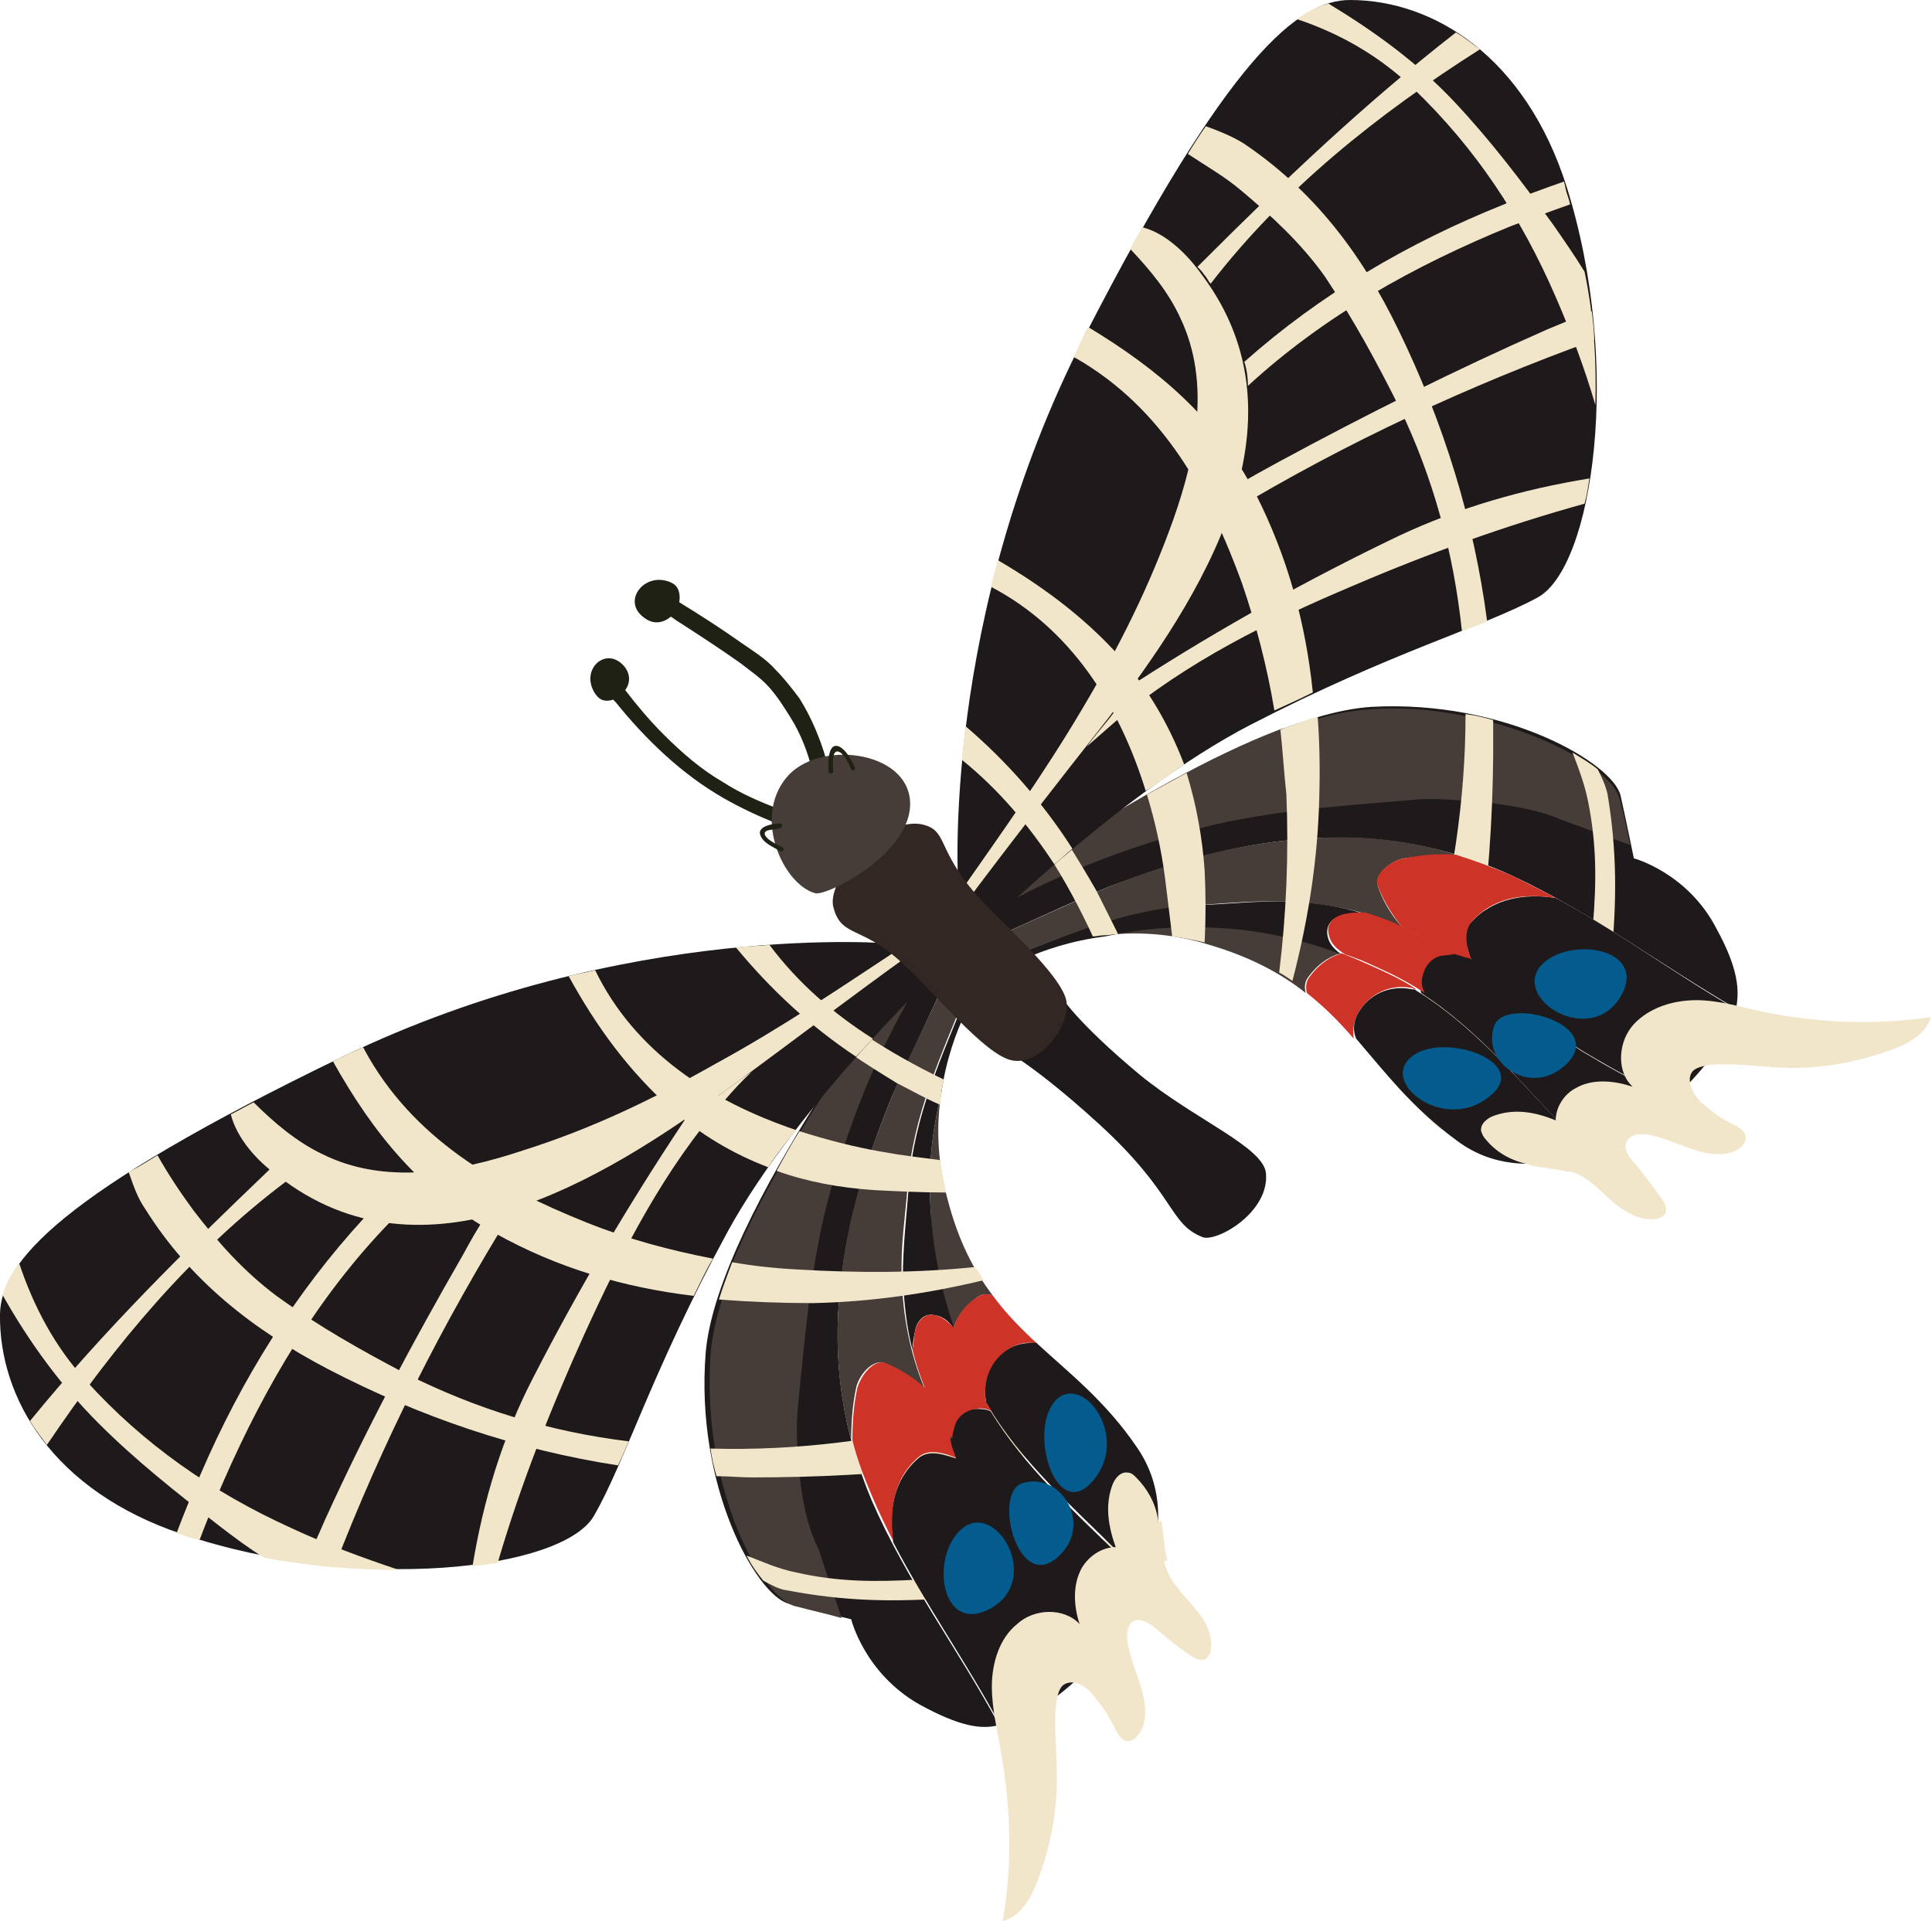 <?xml version="1.0" encoding="utf-8"?>
<!-- Generator: Adobe Illustrator 24.0.3, SVG Export Plug-In . SVG Version: 6.00 Build 0)  -->
<svg version="1.1" id="レイヤー_1" xmlns="http://www.w3.org/2000/svg" xmlns:xlink="http://www.w3.org/1999/xlink" x="0px"
	 y="0px" viewBox="0 0 160.7 159.8" style="enable-background:new 0 0 160.7 159.8;" xml:space="preserve">
<style type="text/css">
	.st0{fill:#1E191A;}
	.st1{fill:#463C38;}
	.st2{fill:#F2E6CA;}
	.st3{fill:#CE3327;}
	.st4{fill:#045B8D;}
	.st5{fill:#332723;}
	.st6{fill:#202115;}
</style>
<g>
	<g>
		<g>
			<g>
				<path class="st0" d="M69.9,107c0.6-5.6,2.2-10.7,4.3-15.8c1.6-3.6,3.3-7.1,4.9-10.6l-2.7-1.1c0,0-16.7,21.5-17.7,33
					c-0.9,11.1,4.2,20.2,6.9,20.9c2.7,0.7,5.2,1.3,5.2,1.3s1.1,4.5,5.7,7.1c3.3,1.8,5.1,2.1,6.6,1.7c-3.4-6.3-7.7-12-10.6-18.7
					C70.1,119.1,69.2,113.2,69.9,107z"/>
			</g>
			<g>
				<path class="st1" d="M79.1,80.6c-1.6,3.6-3.4,7-4.9,10.6c-2.1,5.1-3.8,10.2-4.3,15.8c-0.5,4.4-0.2,8.7,0.9,12.8
					c0-1.4,0.1-2.9,0.4-4.3c0.2-1.1,1.4-2.5,2.4-2.1c1.2,0.5,2.3,1.2,3.3,2.1c-1.2-2.9-1.8-6-1.9-9.2c-0.1-2.7,0.3-5.1,0.5-7.7
					c0.4-5.8,2.8-10.8,4.9-16.1c0.2-0.4,0.3-0.8,0.3-1.2L79.1,80.6z"/>
			</g>
			<g>
				<path class="st1" d="M78.3,90.9c-0.8,3.3-1.1,6.3-0.9,9.6c0.1,3.5,0.8,6.8,1.9,10c0.3-1,1-1.9,2-2.6c0.4-0.3,0.9-0.3,1.3-0.1
					c-1.6-2.1-2.9-4.6-3.8-8.1C77.9,96.4,77.9,93.4,78.3,90.9C78.3,90.8,78.3,90.9,78.3,90.9z"/>
			</g>
			<g>
				<path class="st0" d="M80.8,81.3c-0.1,0.4-0.2,0.8-0.3,1.2c-2.1,5.3-4.5,10.3-4.9,16.1c-0.2,2.6-0.5,5-0.5,7.7
					c0.1,2.1,0.3,4.1,0.8,6c0-0.5,0.1-1,0.2-1.5c0.1-0.8,0.7-1.6,1.6-1.4c0.8,0.1,1.3,0.6,1.7,1.2c-1.1-3.2-1.8-6.6-2-10.1
					c-0.2-3.3,0.1-6.3,0.9-9.6c0,0,0,0,0,0c0.8-5.6,3.4-9.1,3.4-9.1L80.8,81.3z"/>
			</g>
			<g>
				<path class="st1" d="M66.4,121.9c-0.1-1.8-0.2-3.4,0-5.2c0.6-5.8,1-11.2,2.5-17c2-7.3,4.7-13.7,8.6-19.7l-1-0.4
					c0,0-10.9,14-15.6,25.5c0,0,0,0,0,0c0,0,0,0,0,0c0,0.1-0.1,0.2-0.1,0.3c0,0,0,0,0,0.1c0,0.1-0.1,0.2-0.1,0.3c0,0,0,0,0,0
					c-0.1,0.3-0.2,0.5-0.3,0.8c0,0,0,0,0,0.1c0,0.1-0.1,0.2-0.1,0.3c0,0,0,0.1,0,0.1c0,0.1-0.1,0.2-0.1,0.3c0,0,0,0.1,0,0.1
					c0,0.1-0.1,0.2-0.1,0.3c0,0,0,0.1,0,0.1c0,0.1-0.1,0.2-0.1,0.4c0,0,0,0,0,0c-0.5,1.6-0.8,3.1-0.9,4.4c-0.2,3,0,5.9,0.5,8.5
					c0,0,0,0,0,0c0.7,3.7,1.9,6.8,3.2,9c0,0,0,0,0,0c0.1,0.1,0.1,0.2,0.2,0.3c0,0,0,0,0,0c0.1,0.1,0.1,0.2,0.2,0.3c0,0,0,0,0,0
					c1,1.6,2.1,2.6,2.9,2.8c1.5,0.4,2.9,0.7,3.9,1c-0.6-1.9-1.3-3.8-1.9-5.7C66.9,126.5,66.7,124.2,66.4,121.9z"/>
			</g>
			<g>
				<g>
					<path class="st2" d="M93.7,119.2c-1.1-1.4-2.3-2.7-3.5-3.8c-2.6,0.7-5.2,1.4-7.8,2.1c0,0,0,0.1,0.1,0.1c0,0,0-0.1-0.1-0.1
						c-0.7,0.2-1.3,0.3-2,0.5c-7.2,1.8-14.1,2.7-21.3,2.5c0.1,0.8,0.3,1.6,0.5,2.3c1,0,2,0.1,3,0.1
						C73.4,122.9,83.4,121.8,93.7,119.2z M78.9,119.3c0.1,0.1,0.1,0.2,0.2,0.3c0,0,0,0,0,0C79.1,119.5,79,119.4,78.9,119.3z"/>
				</g>
				<g>
					<path class="st2" d="M76.4,131.4c-3.6,0.2-6.7,0.2-10.2-0.6c-1.5-0.3-2.8-0.9-4.1-1.4c0.4,0.8,0.9,1.5,1.4,2.1
						c0.6,0.3,1.2,0.7,2,0.8c4.7,0.9,8.9,1,13.9,0.6c6.2-0.4,11.9-1.3,17.7-3.1c-0.3-1.1-0.3-2.2-0.5-3.3
						C90,128.9,83.6,130.9,76.4,131.4z"/>
				</g>
				<g>
					<path class="st2" d="M66.5,94.1c-0.7,1.1-1.3,2.2-1.9,3.3c2.5,0.9,5.2,1.4,8.1,1.6c2,0.1,4,0.2,6,0.2c-0.2-0.9-0.4-1.8-0.5-2.7
						c-1.6-0.2-3.3-0.4-4.9-0.7C71,95.4,68.7,94.8,66.5,94.1z"/>
				</g>
				<g>
					<path class="st2" d="M70.7,87.6c1.3,0.9,2.6,1.7,3.9,2.5c1.2,0.6,2.4,1.3,3.6,1.8c0-0.4,0.1-0.7,0.1-1.1c0.1-0.4,0.1-0.7,0.2-1
						c-2.3-1.1-4.6-2.4-6.7-3.8C71.4,86.5,71,87,70.7,87.6z"/>
				</g>
				<g>
					<path class="st2" d="M60.9,105c-0.4,1.1-0.8,2.1-1.1,3.1c2.6,0.2,5.1,0.3,7.8,0.3c4.9-0.1,9.6-0.8,14.2-1.9
						c-0.2-0.4-0.4-0.7-0.7-1.1c-4.9,0.5-9.8,0.5-14.8,0.2C64.4,105.5,62.6,105.3,60.9,105z"/>
				</g>
			</g>
			<g>
				<path class="st0" d="M74.3,78.5c0,0-22.2-2-45.8,9.4S0.1,105,0,109.3c-0.1,7,4.4,14.7,15.1,18.3c14.8,5,31.7,3,34.3-1.5
					c2.6-4.5,4.8-12,11.1-23.6C66.4,91.7,78.8,80,78.8,80L74.3,78.5z"/>
			</g>
			<g>
				<path class="st0" d="M76.4,121.3c-2.1,1.8-2.5,4.4-2.1,7c2.7,5.2,6.1,10,8.9,15.2c0,0,0,0,0,0c0.6-0.1,1.1-0.4,1.7-0.6
					c1.9-0.8,4-2.4,5.9-4.4c-1.1-2.6-2.3-5.2-3.8-7.7c-1.9-3.3-4.2-6-6.3-9c-0.6-0.3-1.2-0.5-1.9-0.7
					C77.8,120.8,77,120.8,76.4,121.3z"/>
			</g>
			<g>
				<path class="st3" d="M77,115.5c-1-0.9-2.1-1.6-3.3-2.1c-1-0.4-2.1,1-2.4,2.1c-0.3,1.4-0.4,2.9-0.4,4.3c0.4,1.6,1,3.2,1.7,4.8
					c0.5,1.2,1.1,2.4,1.7,3.6c-0.3-2.6,0-5.2,2.1-7c0.6-0.5,1.4-0.5,2.4-0.2c0.6,0.2,1.3,0.5,1.9,0.7c-0.7-1-1.4-2-2-3
					C78,117.7,77.4,116.6,77,115.5z"/>
			</g>
			<g>
				<path class="st3" d="M84.3,112c0.6-0.3,1.4-0.4,2-0.2c-1.3-1.2-2.6-2.5-3.7-4c-0.4-0.2-0.9-0.2-1.3,0.1c-1.1,0.7-1.7,1.6-2,2.6
					c0.5,1.3,1,2.7,1.6,4c0.4,0.8,0.8,1.6,1.2,2.4c0-0.1,0-0.2-0.1-0.3C81.7,114.7,82.6,112.9,84.3,112z"/>
			</g>
			<g>
				<path class="st0" d="M84.3,112c-1.7,0.8-2.6,2.6-2.3,4.5c0,0.1,0,0.2,0.1,0.3c2.8,4.8,7.1,8.5,11,12.4c0.8,0.7,1.4,1.5,2.1,2.3
					c0-0.1,0.1-0.2,0.1-0.3c1.4-3.6,1.6-7.5-0.8-10.9c-2.6-3.8-5.6-6.1-8.3-8.6C85.7,111.7,85,111.7,84.3,112z"/>
			</g>
			<g>
				<path class="st0" d="M81.1,117.2c-1.3,0-1.8,1-2,1.9c-0.2,1,0.4,1.9,0.4,2.2c2.5,3.9,5,5.5,7.4,9.5c1.5,2.5,2.7,5.1,3.8,7.7
					c1.8-1.9,3.5-4.3,4.5-6.8c-0.6-0.8-1.3-1.6-2.1-2.3c-3.9-3.8-7.9-7.4-10.7-12C82,117.2,81.6,117.2,81.1,117.2z"/>
			</g>
			<g>
				<path class="st3" d="M77.7,109.4c-0.9-0.2-1.5,0.7-1.6,1.4c-0.1,0.5-0.1,1-0.2,1.5c0.2,0.8,0.4,1.5,0.7,2.3
					c0.5,1.4,1.2,2.9,2,4.2c0.2,0.3,0.4,0.6,0.6,0.9c0-0.3,0.1-0.7,0.2-1c0.2-0.9,1-1.4,1.8-1.5c0.5-0.1,0.9,0,1.3,0.2
					c-0.6-0.9-1.1-1.9-1.5-2.9c-0.6-1.3-1.1-2.6-1.5-3.9C78.9,110,78.4,109.5,77.7,109.4z"/>
			</g>
			<g>
				<path class="st2" d="M94.5,122.9c-0.2-0.2-0.4-0.4-0.7-0.4c-0.6-0.1-1.1,0.5-1.3,1.1c-0.6,1.7-0.3,3.4,0.3,5.1
					c-1.1,0-2.2,0.7-2.8,1.7c-0.8,1.4-0.7,3.2-0.2,4.7c-1.3-1.4-3.8-1.3-5.2,0c-1.5,1.2-2.1,3.3-2.1,5.2c0,1.9,0.5,3.8,0.8,5.7
					c0.8,4.6,0.9,9.3,0.1,13.8c1.4-0.3,2.3-1.8,2.8-3.1c1.2-3,1.8-6.2,1.7-9.5c0-1.9-0.3-3.9,0-5.8c0.1-0.5,0.2-0.9,0.5-1.2
					c0.8-0.6,1.9,0,2.5,0.8c0.7,0.8,1.3,1.7,1.8,2.7c0.2,0.4,0.5,1,0.9,1.1c0.6,0.2,1.1-0.4,1.4-1c0.9-2.3-0.8-4.7-1.2-7.1
					c-0.1-0.6-0.1-1.4,0.4-1.8c0.7-0.4,1.5,0.2,2.1,0.7c0.9,0.8,1.8,1.5,2.7,2.1c0.4,0.3,0.9,0.5,1.3,0.3c0.2-0.2,0.4-0.4,0.4-0.7
					c0.2-1.3-0.4-2.5-1.3-3.5c-0.8-1-1.8-1.9-2.3-3.1c-0.6-1.4-0.5-2.9-0.8-4.4C96.1,125,95.4,123.8,94.5,122.9z"/>
			</g>
			<g>
				<g>
					<path class="st2" d="M33.2,130.6c-3-1-6-2.1-9-3.5c-6.6-3-12.3-7-17-12.2c-2.6-2.8-4.4-6.2-5.6-9.8c-0.7,0.9-1.1,1.8-1.4,2.6
						c2.2,3.9,4.8,7.5,8,10.7c3.1,3.1,6.4,5.7,10,8.5c1.3,1,2.5,1.9,3.8,2.7C25.9,130.3,29.7,130.6,33.2,130.6z"/>
				</g>
				<g>
					<path class="st2" d="M33.8,114.3c-3.8-2-7.2-3.9-10.8-6.5c-2.8-2.1-4.9-4.5-6.9-7.1c-1.1-1.5-2.1-3-3-4.6
						c-0.8,0.5-1.6,1-2.4,1.4c0.4,1.1,0.7,2.1,1.4,3.1c3.7,5.9,8.9,10,15.2,13.3c7.7,4,15.7,6.7,24.1,8c0.3-0.6,0.6-1.3,0.9-2
						C45.7,119.1,39.6,117.2,33.8,114.3z"/>
				</g>
				<g>
					<path class="st2" d="M30.3,87.3c0-0.1-0.1-0.1-0.1-0.2c-0.6,0.3-1.1,0.5-1.7,0.8c-0.3,0.1-0.6,0.3-0.8,0.4
						c3.3,5.9,7.3,10.9,13.5,14.3c5.2,2.9,10.7,4.5,16.5,5.2c0.5-1,1-2.1,1.6-3.1c-3.6-0.7-7-1.6-10.5-3
						C41.3,98.7,34.3,94.7,30.3,87.3z"/>
				</g>
				<g>
					<path class="st2" d="M49.5,80.7c-0.7,0.2-1.5,0.3-2.2,0.5c2.3,4.2,5,7.9,8.6,11.1c2.4,2.1,5.1,3.7,8,4.8
						c0.7-1.1,1.5-2.1,2.3-3.1C59.1,91.6,52.8,87.5,49.5,80.7z"/>
				</g>
				<g>
					<path class="st2" d="M64,78.6c-0.9,0.1-1.8,0.1-2.8,0.2c2.9,3.5,6.1,6.5,10,9.1c0.5-0.5,0.9-1,1.4-1.5
						C69.3,84.3,66.4,81.8,64,78.6z"/>
				</g>
			</g>
			<g>
				<path class="st2" d="M59.5,88.5c-5.3,3-10.3,5.4-16,7.2C38.1,97.5,32,98.6,26.8,96c-2.1-1-4-2.6-5.7-4.3c-0.6,0.3-1.3,0.7-1.9,1
					c0.5,2,2.2,3.9,3.9,5.1c12.1,9.5,26.9,0.5,37.4-7.2c5.2-3.8,10.3-7.7,15.6-11.5L75,78.8C70,82.1,65,85.5,59.5,88.5z"/>
			</g>
			<g>
				<g>
					<path class="st2" d="M30.3,101.3c-5.7,6.2-10.2,13.4-13.6,21.3c-0.7,1.6-1.4,3.3-2,4.9c0.1,0.1,0.3,0.1,0.5,0.2
						c0.5,0.2,0.9,0.3,1.4,0.4c0.6-1.6,1.3-3.3,2-4.9c3.5-8,7.9-15.4,13.8-21.5C31.6,101.6,30.9,101.5,30.3,101.3z"/>
				</g>
				<g>
					<path class="st2" d="M22.5,97.2c-0.1,0.1-0.2,0.2-0.3,0.3c-6.9,6.6-13.5,13.1-19.7,20.7c0.4,0.7,0.9,1.3,1.4,2
						c5.6-8.3,12-16,20-22c-0.2-0.2-0.5-0.3-0.7-0.5C22.9,97.6,22.7,97.4,22.5,97.2z"/>
				</g>
				<g>
					<path class="st2" d="M40.4,101.2c-0.7,1-1.3,2.1-1.9,3.2c-4.2,7.3-8,14.4-11.5,22.1c-0.5,1.2-1.1,2.4-1.6,3.6
						c0.8,0.1,1.6,0.2,2.4,0.3c4-10.4,9-20.3,14.9-29.8C41.9,100.8,41.1,101,40.4,101.2z"/>
				</g>
				<g>
					<path class="st2" d="M60.5,90.6c-1.1,0.8-2.3,1.7-3.5,2.5c-4.6,6.9-8.8,14-12.6,21.4c-2.6,5-4.2,10.3-5.1,15.8
						c0.7-0.1,1.4-0.2,2.1-0.3c1.9-6.5,4.4-12.8,7.2-19c3.2-7,6.6-13.7,11.7-19.5c0.7-0.8,1.4-1.6,2.2-2.3
						C61.8,89.6,61.2,90.1,60.5,90.6z"/>
				</g>
			</g>
			<g>
				<g>
					<path class="st4" d="M82.4,133.8c4.3-2.4,0.5-8.9-2.3-6.7C77.3,129.3,78.2,136.1,82.4,133.8z"/>
				</g>
				<g>
					<path class="st4" d="M87.9,116.4c-2.5,2.4-0.1,10.4,3,6.8C94,119.6,90.2,114.3,87.9,116.4z"/>
				</g>
				<g>
					<path class="st4" d="M85,123.4c-2.4,0.8-0.4,9,2.9,6.2C91.1,126.9,88.2,122.3,85,123.4z"/>
				</g>
			</g>
		</g>
		<g>
			<g>
				<path class="st0" d="M108.3,69.8c-5.6,0.4-10.8,2-15.9,3.9c-3.7,1.5-7.1,3.2-10.7,4.7l-1-2.7c0,0,21.9-16.2,33.4-16.9
					c11.1-0.6,20.1,4.7,20.7,7.4c0.6,2.7,1.1,5.2,1.1,5.2s4.5,1.2,6.9,5.9c1.8,3.3,1.9,5.1,1.6,6.6c-6.2-3.6-11.9-7.9-18.5-11
					C120.3,70.3,114.4,69.3,108.3,69.8z"/>
			</g>
			<g>
				<path class="st1" d="M81.7,78.4c3.6-1.5,7.1-3.2,10.7-4.7c5.1-2,10.3-3.5,15.9-3.9c4.4-0.4,8.7,0,12.8,1.3
					c-1.4,0-2.9,0.1-4.3,0.3c-1.1,0.2-2.5,1.3-2.2,2.3c0.4,1.2,1.1,2.4,2,3.4c-2.9-1.3-6-1.9-9.2-2.1c-2.7-0.1-5.1,0.1-7.7,0.3
					c-5.8,0.3-10.9,2.5-16.2,4.5c-0.4,0.1-0.8,0.2-1.2,0.3L81.7,78.4z"/>
			</g>
			<g>
				<path class="st1" d="M91.9,77.8c3.3-0.7,6.3-0.9,9.6-0.7c3.5,0.2,6.8,1,10,2.2c-1,0.3-1.9,0.9-2.7,2c-0.3,0.4-0.3,0.9-0.2,1.3
					c-2-1.6-4.6-3-8-4C97.4,77.6,94.4,77.5,91.9,77.8C91.9,77.8,91.9,77.8,91.9,77.8z"/>
			</g>
			<g>
				<path class="st0" d="M82.3,80.1c0.4-0.1,0.8-0.2,1.2-0.3c5.3-2,10.4-4.3,16.2-4.5c2.6-0.1,5.1-0.4,7.7-0.3c2.1,0.1,4.1,0.4,6,1
					c-0.5,0-1,0.1-1.5,0.1c-0.8,0.1-1.6,0.6-1.5,1.6c0.1,0.8,0.6,1.3,1.2,1.7c-3.2-1.2-6.5-2-10.1-2.2c-3.3-0.2-6.3,0-9.6,0.7
					c0,0,0,0,0,0c-5.6,0.7-9.2,3.2-9.2,3.2L82.3,80.1z"/>
			</g>
			<g>
				<path class="st1" d="M123.2,66.7c-1.8-0.1-3.4-0.3-5.2-0.2c-5.8,0.5-11.2,0.8-17,2.1C93.6,70.4,87.1,73,81,76.7l-0.4-1
					c0,0,14.3-10.6,25.8-15c0,0,0,0,0,0c0,0,0,0,0,0c0.1,0,0.2-0.1,0.3-0.1c0,0,0,0,0.1,0c0.1,0,0.2-0.1,0.3-0.1c0,0,0,0,0,0
					c0.3-0.1,0.5-0.2,0.8-0.3c0,0,0,0,0.1,0c0.1,0,0.2-0.1,0.3-0.1c0,0,0.1,0,0.1,0c0.1,0,0.2-0.1,0.3-0.1c0,0,0.1,0,0.1,0
					c0.1,0,0.2-0.1,0.3-0.1c0,0,0.1,0,0.1,0c0.1,0,0.2-0.1,0.4-0.1c0,0,0,0,0,0c1.6-0.5,3.1-0.7,4.4-0.8c3-0.2,5.9,0.1,8.5,0.7
					c0,0,0,0,0,0c3.7,0.8,6.7,2.1,8.9,3.4c0,0,0,0,0,0c0.1,0.1,0.2,0.1,0.3,0.2c0,0,0,0,0,0c0.1,0.1,0.2,0.1,0.3,0.2c0,0,0,0,0,0
					c1.6,1.1,2.5,2.1,2.7,2.9c0.4,1.5,0.7,2.9,0.9,3.9c-1.9-0.7-3.8-1.4-5.7-2.1C127.8,67.3,125.6,67,123.2,66.7z"/>
			</g>
			<g>
				<g>
					<path class="st2" d="M124.2,62.9c0-1,0-2,0-3c-0.7-0.2-1.5-0.4-2.3-0.5c0,7.2-1.1,14.1-3,21.3c-0.2,0.7-0.4,1.3-0.5,2
						c0,0,0.1,0,0.1,0.1c0,0-0.1,0-0.1-0.1c-0.7,2.6-1.5,5.2-2.2,7.7c1.1,1.2,2.3,2.4,3.7,3.6C122.7,83.6,124.1,73.7,124.2,62.9z
						 M120.6,79.3C120.6,79.3,120.6,79.3,120.6,79.3c-0.1-0.1-0.2-0.1-0.3-0.2C120.4,79.2,120.5,79.3,120.6,79.3z"/>
				</g>
				<g>
					<path class="st2" d="M132.5,76.9c0.3-3.6,0.3-6.7-0.4-10.2c-0.3-1.5-0.8-2.8-1.3-4.1c0.8,0.5,1.5,0.9,2.1,1.4
						c0.3,0.6,0.6,1.2,0.8,2c0.8,4.7,0.8,9,0.3,13.9c-0.6,6.2-1.5,11.9-3.5,17.6c-1.1-0.3-2.2-0.3-3.3-0.6
						C129.7,90.4,131.8,84.1,132.5,76.9z"/>
				</g>
				<g>
					<path class="st2" d="M95.4,66.1c1.1-0.6,2.2-1.2,3.3-1.8c0.8,2.6,1.3,5.3,1.5,8.1c0.1,2,0.1,4,0,6c-0.9-0.2-1.8-0.4-2.7-0.5
						c-0.2-1.6-0.4-3.3-0.6-4.9C96.6,70.7,96.1,68.4,95.4,66.1z"/>
				</g>
				<g>
					<path class="st2" d="M88.8,70.1c0.8,1.3,1.6,2.6,2.4,4c0.6,1.2,1.2,2.4,1.8,3.6c-0.4,0-0.7,0.1-1.1,0.1c-0.4,0-0.7,0.1-1,0.1
						c-1.1-2.4-2.3-4.6-3.7-6.8C87.7,70.9,88.3,70.5,88.8,70.1z"/>
				</g>
				<g>
					<path class="st2" d="M106.5,60.7c1.1-0.4,2.1-0.8,3.1-1.1c0.2,2.6,0.2,5.2,0.1,7.8c-0.2,4.9-1,9.6-2.2,14.2
						c-0.3-0.2-0.7-0.5-1.1-0.7c0.6-4.9,0.8-9.8,0.6-14.8C106.8,64.3,106.7,62.5,106.5,60.7z"/>
				</g>
			</g>
			<g>
				<path class="st0" d="M79.7,73.6c0,0-1.5-22.2,10.5-45.6s17.8-28,22.1-28c7,0,14.6,4.8,18,15.5c4.7,14.9,2.2,31.7-2.4,34.2
					c-4.6,2.5-12.1,4.5-23.9,10.6C93,66,81,78.1,81,78.1L79.7,73.6z"/>
			</g>
			<g>
				<path class="st0" d="M122.4,76.7c1.8-2,4.5-2.4,7-2c5.2,2.8,9.9,6.3,14.9,9.2c0,0,0,0,0,0c-0.1,0.6-0.4,1.1-0.6,1.7
					c-0.8,1.9-2.5,3.9-4.5,5.8c-2.6-1.1-5.1-2.5-7.6-4c-3.2-2-5.9-4.3-8.8-6.5c-0.3-0.6-0.5-1.2-0.7-1.9
					C121.8,78.1,121.8,77.2,122.4,76.7z"/>
			</g>
			<g>
				<path class="st3" d="M116.6,77.1c-0.8-1-1.5-2.1-2-3.4c-0.4-1,1.1-2.1,2.2-2.3c1.4-0.3,2.9-0.4,4.3-0.3c1.6,0.5,3.2,1.1,4.8,1.8
					c1.2,0.6,2.4,1.2,3.5,1.8c-2.6-0.4-5.2-0.1-7,2c-0.5,0.6-0.5,1.4-0.3,2.3c0.2,0.6,0.4,1.3,0.7,1.9c-0.9-0.7-1.9-1.4-3-2.1
					C118.8,78.1,117.7,77.6,116.6,77.1z"/>
			</g>
			<g>
				<path class="st3" d="M112.9,84.4c-0.3,0.6-0.4,1.3-0.3,2c-1.2-1.4-2.4-2.6-3.9-3.8c-0.1-0.4-0.1-0.9,0.2-1.3
					c0.8-1.1,1.7-1.7,2.7-2c1.3,0.5,2.6,1.1,3.9,1.7c0.8,0.4,1.6,0.8,2.3,1.3c-0.1,0-0.2,0-0.3-0.1
					C115.6,81.8,113.8,82.7,112.9,84.4z"/>
			</g>
			<g>
				<path class="st0" d="M112.9,84.4c0.9-1.7,2.7-2.5,4.6-2.1c0.1,0,0.2,0,0.3,0.1c4.7,2.9,8.4,7.3,12.2,11.3
					c0.7,0.8,1.5,1.5,2.3,2.1c-0.1,0-0.2,0.1-0.3,0.1c-3.7,1.3-7.6,1.4-10.8-1c-3.7-2.7-6-5.7-8.4-8.5
					C112.5,85.7,112.6,85,112.9,84.4z"/>
			</g>
			<g>
				<path class="st0" d="M118.1,81.3c0-1.3,1-1.8,1.9-2c1-0.1,1.8,0.4,2.2,0.4c3.8,2.6,5.4,5.2,9.3,7.7c2.5,1.5,5,2.9,7.6,4
					c-2,1.8-4.4,3.4-6.9,4.3c-0.8-0.7-1.5-1.4-2.3-2.1c-3.7-3.9-7.2-8.1-11.7-11C118.1,82.2,118.1,81.8,118.1,81.3z"/>
			</g>
			<g>
				<path class="st3" d="M110.5,77.6c-0.2-0.9,0.7-1.5,1.5-1.6c0.5-0.1,1-0.1,1.5-0.1c0.8,0.2,1.5,0.5,2.3,0.8
					c1.4,0.6,2.8,1.3,4.2,2.1c0.3,0.2,0.6,0.4,0.9,0.6c-0.3,0-0.7,0.1-1,0.1c-0.9,0.2-1.4,0.9-1.6,1.8c-0.1,0.5,0,0.9,0.2,1.3
					c-0.9-0.6-1.8-1.1-2.8-1.6c-1.3-0.6-2.5-1.2-3.8-1.6C111.1,78.9,110.6,78.4,110.5,77.6z"/>
			</g>
			<g>
				<path class="st2" d="M123.6,94.8c-0.2-0.2-0.3-0.4-0.4-0.7c-0.1-0.6,0.5-1.1,1.1-1.3c1.7-0.6,3.4-0.3,5.1,0.4
					c0-1.1,0.7-2.2,1.7-2.7c1.4-0.8,3.2-0.6,4.7-0.1c-1.4-1.3-1.2-3.8,0.1-5.2c1.3-1.4,3.3-2,5.2-2c1.9,0,3.8,0.6,5.7,1
					c4.5,0.9,9.3,1.1,13.8,0.4c-0.4,1.4-1.8,2.2-3.2,2.7c-3,1.1-6.3,1.7-9.5,1.5c-1.9-0.1-3.9-0.4-5.8-0.2c-0.5,0.1-1,0.2-1.3,0.5
					c-0.6,0.7,0,1.9,0.7,2.6c0.8,0.7,1.7,1.4,2.6,1.8c0.4,0.2,1,0.5,1.1,1c0.1,0.6-0.5,1.1-1,1.3c-2.3,0.8-4.6-0.9-7-1.4
					c-0.6-0.1-1.4-0.1-1.8,0.4c-0.5,0.7,0.1,1.5,0.7,2.1c0.7,0.9,1.4,1.8,2.1,2.8c0.3,0.4,0.5,0.9,0.3,1.3c-0.2,0.2-0.4,0.3-0.7,0.4
					c-1.3,0.2-2.5-0.5-3.5-1.3c-1-0.8-1.8-1.8-3-2.4c-1.4-0.6-2.9-0.5-4.4-0.9C125.6,96.5,124.4,95.8,123.6,94.8z"/>
			</g>
			<g>
				<g>
					<path class="st2" d="M132.7,33.7c-0.9-3.1-2-6-3.3-9c-2.9-6.7-6.7-12.4-11.8-17.3c-2.8-2.7-6.1-4.6-9.7-5.8
						c0.9-0.7,1.8-1.1,2.6-1.3c3.8,2.3,7.4,4.9,10.5,8.2c3,3.2,5.5,6.5,8.2,10.2c0.9,1.3,1.8,2.6,2.6,3.9
						C132.6,26.4,132.8,30.2,132.7,33.7z"/>
				</g>
				<g>
					<path class="st2" d="M116.4,33.9c-1.9-3.8-3.8-7.3-6.2-10.9c-2-2.8-4.4-5-6.9-7.1c-1.4-1.2-3-2.1-4.5-3.1
						c0.5-0.8,1-1.6,1.5-2.3c1.1,0.4,2.1,0.8,3.1,1.4c5.8,3.9,9.8,9.1,12.9,15.5c3.8,7.8,6.3,15.9,7.4,24.3
						c-0.7,0.3-1.3,0.5-2.1,0.8C120.9,45.9,119.2,39.7,116.4,33.9z"/>
				</g>
				<g>
					<path class="st2" d="M89.5,29.8c-0.1,0-0.1-0.1-0.2-0.1c0.3-0.6,0.5-1.1,0.8-1.7c0.1-0.3,0.3-0.6,0.4-0.8
						c5.8,3.5,10.7,7.6,13.9,13.8c2.7,5.3,4.2,10.8,4.8,16.6c-1,0.5-2.1,1-3.2,1.5c-0.6-3.6-1.5-7.1-2.7-10.6
						C100.6,41.1,96.8,34,89.5,29.8z"/>
				</g>
				<g>
					<path class="st2" d="M82.4,48.8c0.2-0.7,0.4-1.5,0.6-2.2c4.1,2.4,7.8,5.2,10.9,8.9c2,2.5,3.5,5.2,4.6,8.1
						c-1.1,0.7-2.1,1.5-3.2,2.2C93.1,58.7,89.1,52.3,82.4,48.8z"/>
				</g>
				<g>
					<path class="st2" d="M80,63.2c0.1-0.9,0.2-1.8,0.3-2.8c3.4,2.9,6.4,6.3,8.9,10.2c-0.5,0.4-1,0.9-1.5,1.3
						C85.6,68.7,83.1,65.7,80,63.2z"/>
				</g>
			</g>
			<g>
				<path class="st2" d="M90,59c3.1-5.2,5.6-10.2,7.6-15.8c1.9-5.4,3.1-11.4,0.6-16.7c-1-2.2-2.5-4-4.2-5.8c0.3-0.6,0.7-1.2,1-1.8
					c2,0.5,3.8,2.3,5,4c9.2,12.3-0.1,26.9-8.1,37.2c-4,5.1-8,10.2-11.8,15.3l-0.3-1.1C83.3,69.3,86.8,64.4,90,59z"/>
			</g>
			<g>
				<g>
					<path class="st2" d="M103.5,30.1c6.3-5.6,13.6-9.9,21.6-13.1c1.6-0.7,3.3-1.3,5-1.9c0,0.2,0.1,0.3,0.1,0.5
						c0.1,0.5,0.3,0.9,0.4,1.4c-1.7,0.6-3.3,1.2-4.9,1.8c-8.1,3.3-15.6,7.5-21.9,13.3C103.8,31.4,103.7,30.7,103.5,30.1z"/>
				</g>
				<g>
					<path class="st2" d="M99.6,22.2c0.1-0.1,0.2-0.2,0.3-0.3c6.8-6.8,13.5-13.2,21.2-19.2c0.7,0.4,1.3,0.9,2,1.4
						c-8.5,5.4-16.3,11.6-22.4,19.5c-0.2-0.2-0.3-0.5-0.5-0.7C100,22.6,99.8,22.4,99.6,22.2z"/>
				</g>
				<g>
					<path class="st2" d="M103.2,40.2c1-0.6,2.1-1.2,3.2-1.8c7.4-4,14.6-7.6,22.3-11c1.2-0.5,2.4-1,3.7-1.5c0.1,0.8,0.2,1.6,0.2,2.4
						c-10.5,3.8-20.6,8.5-30.1,14.2C102.7,41.7,103,40.9,103.2,40.2z"/>
				</g>
				<g>
					<path class="st2" d="M92,60.1c0.9-1.1,1.7-2.3,2.6-3.4c7-4.5,14.2-8.5,21.7-12.1c5.1-2.4,10.4-3.9,15.9-4.8
						c-0.1,0.7-0.2,1.4-0.4,2.1c-6.5,1.8-12.9,4.1-19.2,6.8c-7.1,3-13.8,6.3-19.8,11.3c-0.8,0.7-1.6,1.4-2.4,2.1
						C91,61.3,91.5,60.7,92,60.1z"/>
				</g>
			</g>
			<g>
				<g>
					<path class="st4" d="M134.8,82.9c-2.5,4.2-8.9,0.3-6.7-2.5C130.3,77.8,137.2,78.8,134.8,82.9z"/>
				</g>
				<g>
					<path class="st4" d="M117.2,88.1c2.4-2.5,10.4,0.2,6.7,3.1C120.3,94.2,115,90.3,117.2,88.1z"/>
				</g>
				<g>
					<path class="st4" d="M124.3,85.3c0.9-2.4,9-0.2,6.2,3C127.6,91.5,123.1,88.5,124.3,85.3z"/>
				</g>
			</g>
		</g>
		<g>
			<path class="st0" d="M91.3,93.4c-5.7-5.2-8.5-6.5-8.5-6.5l5.4-4.1c0,0,1.2,2.1,6.6,6.6c4.5,3.7,10.3,6,10.5,8.2
				c0.3,3.3-4.2,5.8-5.3,5.3C97.2,101.8,97.8,99.3,91.3,93.4z"/>
		</g>
		<g>
			<path class="st5" d="M88.6,82.9c0.8,2.1-2.2,6.2-4.8,5.2c-2.6-1-6.9-6.6-9.7-8.8c-2.8-2.2-4.2-1.5-4.8-3.9
				c-0.5-2.4,4.2-7.6,7.5-6.8c1.9,0.5,1.2,1.8,3.8,5.1C82.3,75.9,87.6,80.3,88.6,82.9z"/>
		</g>
		<g>
			<g>
				<path class="st6" d="M68.1,66.1C68.1,66,68.1,66,68.1,66.1c0-0.1,0-0.2-0.1-0.3c-0.1-0.5-0.2-1.1-0.4-1.6
					c-0.4-1.6-1-3.2-1.9-4.6c-0.5-0.8-1-1.6-1.7-2.4c-0.7-0.8-1.6-1.4-2.5-2.1c-1.7-1.2-3.4-2.3-5.1-3.4c-0.2-0.1-0.4-0.3-0.6-0.4
					c-0.6,0.5-1.4,0.7-2.2,0.1c-2-1.4,0.1-4,2.3-2.9c0.6,0.3,0.7,1,0.6,1.6c1.8,1.1,3.5,2.2,5.2,3.4c1,0.7,2,1.3,2.8,2.2
					c0.7,0.7,1.4,1.6,2,2.4c1,1.6,1.7,3.3,2.2,5c0.3,1,0.5,1.9,0.6,2.9c0,0.3-0.3,0.6-0.6,0.7c-0.4,0-0.6-0.3-0.7-0.6
					C68.1,66.2,68.1,66.1,68.1,66.1z"/>
			</g>
			<g>
				<path class="st6" d="M51,58.2c-0.6,0.2-1.1,0.1-1.5-0.5c-1.3-2,0.9-4,2.4-2.3c0.6,0.7,0.5,1.5,0.1,2c1,1.3,2,2.5,3.2,3.7
					c1.5,1.5,3.1,2.9,5,4c1.4,0.9,3,1.6,4.6,2.2c0.4,0.1,0.5,0.2,0.8,0.3c0.2,0.1,0.5,0.2,0.7,0.2c0.2,0.1,0.4,0.1,0.6,0.2
					c0.8,0.2,0.5,1.4-0.3,1.2c-0.7-0.2-1.4-0.4-2-0.7c-1.5-0.6-3-1.3-4.4-2.1c-3.5-2-6.5-4.9-9-8C51.2,58.4,51.1,58.3,51,58.2z"/>
			</g>
		</g>
		<g>
			<path class="st1" d="M65.4,64.7c2.6-3.2,10.1-2.3,10.3,2c0.2,4.3-7,7.9-7.9,7.6C65.2,73.6,62.6,68.1,65.4,64.7z"/>
		</g>
	</g>
	<g>
		<g>
			<path class="st6" d="M64.9,68.5c-0.5,0-2.1,0.2-1.6,1.1c0.3,0.6,1.1,0.9,1.6,1.2c0.2,0.1,0.4-0.2,0.2-0.3
				c-0.4-0.2-0.8-0.4-1.2-0.7c-0.2-0.2-0.5-0.5-0.1-0.7c0.3-0.1,0.7-0.1,1.1-0.2C65.1,68.8,65.1,68.5,64.9,68.5L64.9,68.5z"/>
		</g>
	</g>
	<g>
		<g>
			<path class="st6" d="M69.3,64.2c0-0.4-0.2-2.1,0.6-1.6c0.4,0.3,0.7,0.9,0.9,1.4c0.1,0.2,0.4,0.1,0.3-0.2
				c-0.3-0.6-0.7-1.4-1.3-1.7c-1-0.4-0.9,1.5-0.9,2C68.9,64.4,69.3,64.4,69.3,64.2L69.3,64.2z"/>
		</g>
	</g>
</g>
</svg>
